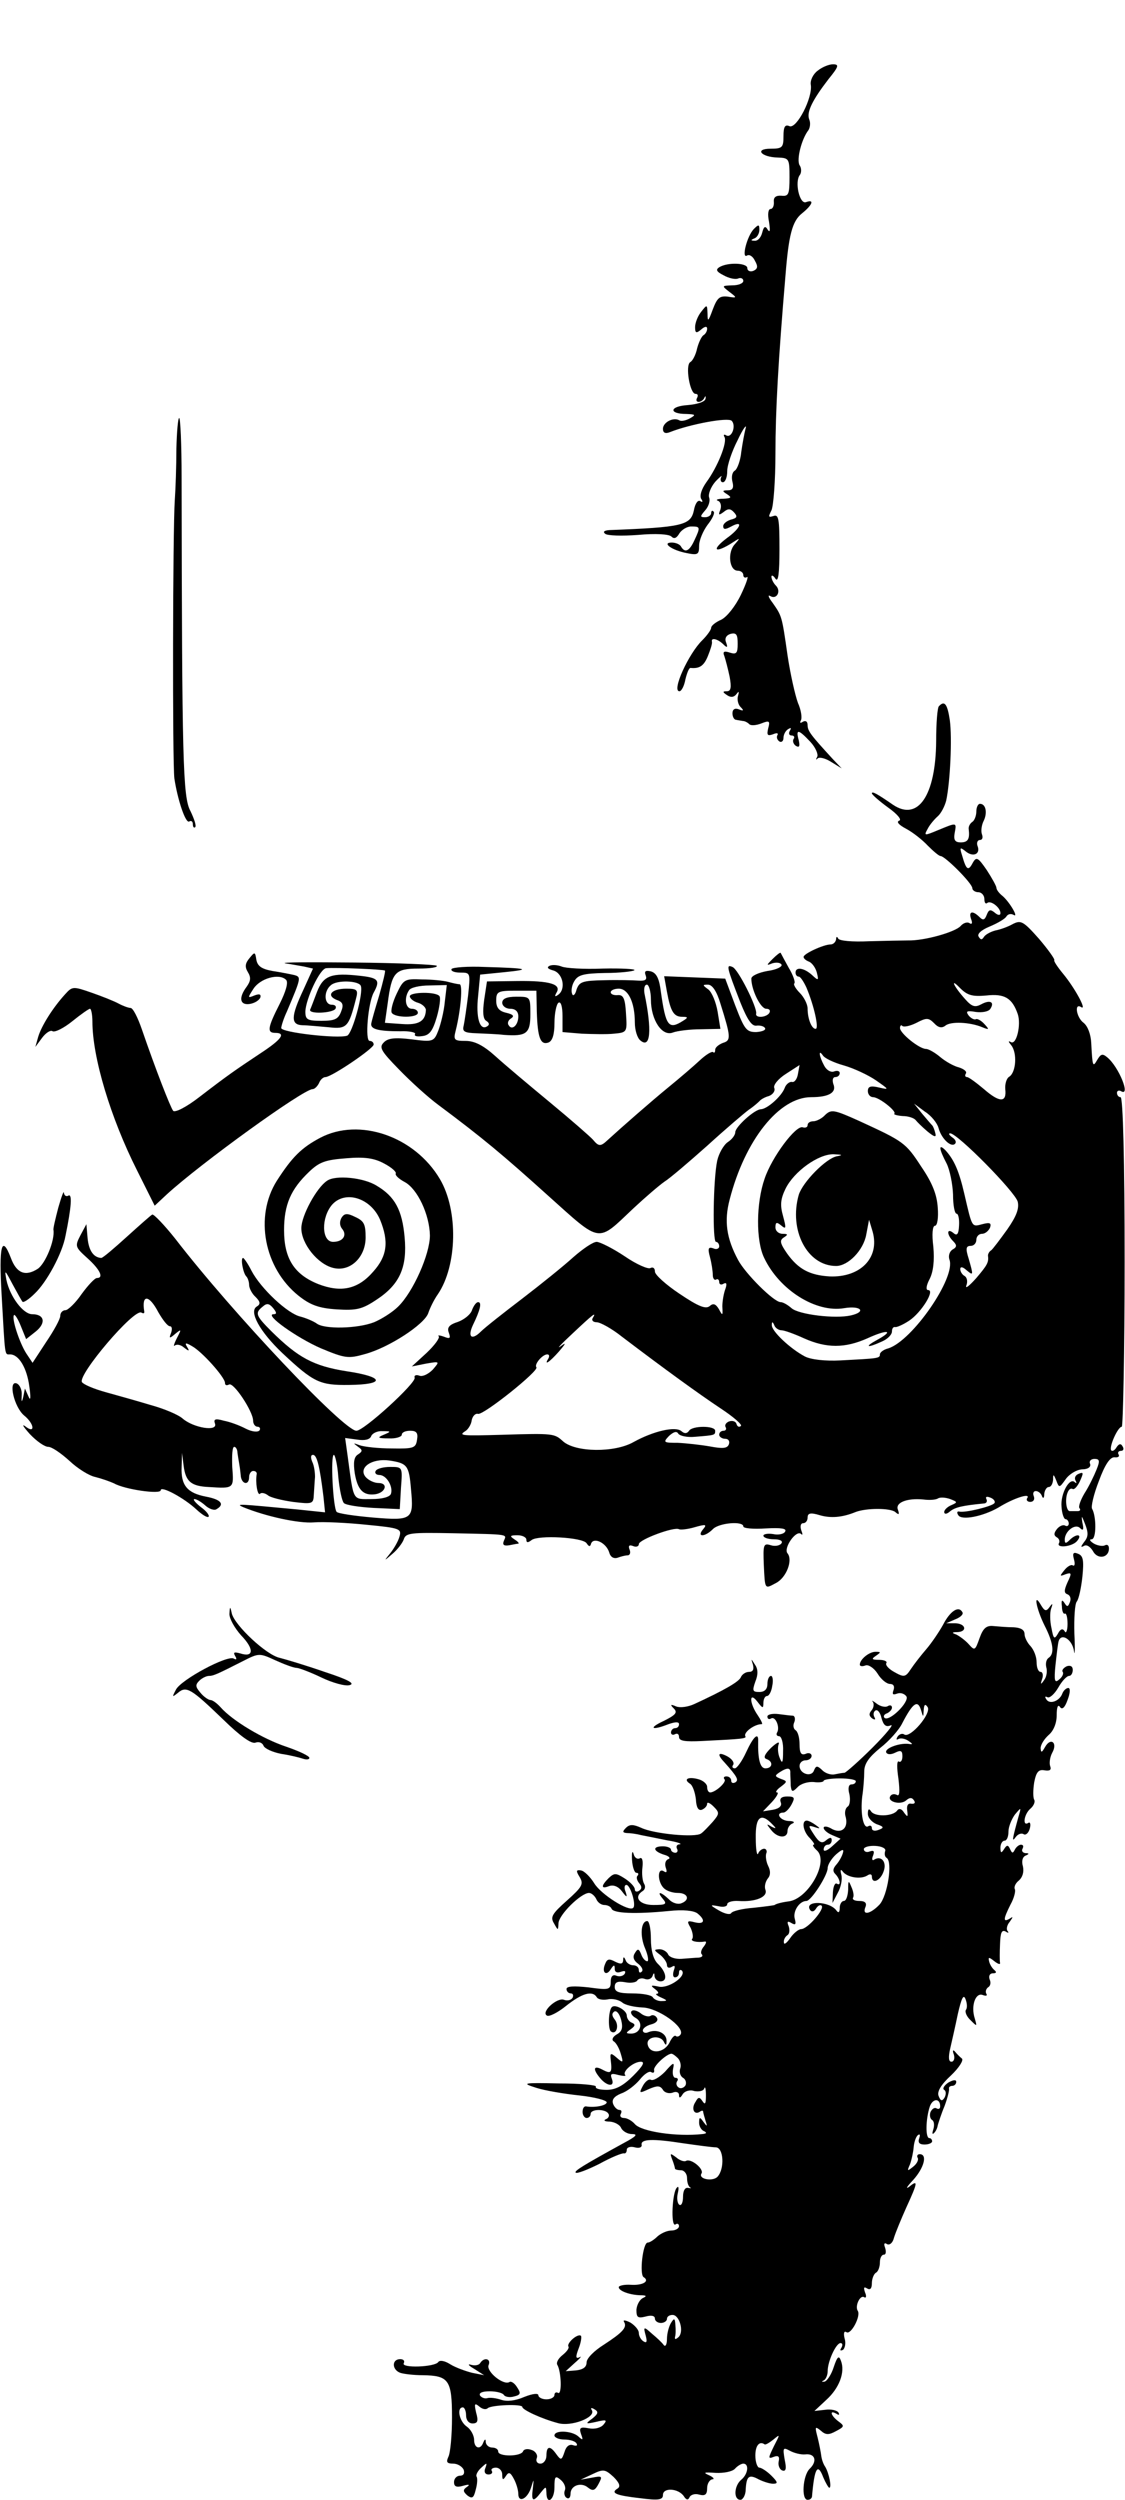 <?xml version="1.0" standalone="no"?>
<!DOCTYPE svg PUBLIC "-//W3C//DTD SVG 20010904//EN"
 "http://www.w3.org/TR/2001/REC-SVG-20010904/DTD/svg10.dtd">
<svg version="1.0" xmlns="http://www.w3.org/2000/svg"
 width="280pt" height="622pt" viewBox="0 0 280 622"
 preserveAspectRatio="xMidYMid meet">
<g transform="translate(0,622) scale(0.1,-0.1)"
fill="#000000" stroke="none">
<path d="M2035 6044 c-11 -8 -19 -24 -17 -35 5 -32 -35 -110 -53 -103 -11 5
-15 -1 -15 -25 0 -28 -3 -31 -32 -31 -41 0 -24 -21 18 -22 28 -1 29 -3 29 -49
0 -42 -2 -48 -20 -46 -14 1 -20 -4 -19 -15 1 -10 -3 -18 -8 -18 -6 0 -8 -13
-4 -32 3 -20 3 -28 -3 -20 -6 11 -10 9 -14 -7 -3 -12 -11 -21 -19 -20 -10 0
-10 2 0 6 6 2 12 12 12 21 0 14 -2 14 -14 2 -17 -18 -31 -74 -17 -66 6 4 15
-2 20 -13 8 -14 7 -20 -4 -25 -8 -3 -15 0 -15 7 0 13 -49 15 -70 2 -9 -6 -7
-11 11 -20 12 -7 29 -11 36 -8 7 3 13 0 13 -6 0 -6 -12 -11 -27 -11 -27 -1
-27 -1 -8 -16 20 -15 20 -16 -4 -12 -20 2 -26 -3 -37 -32 -11 -30 -13 -32 -13
-11 -1 24 -1 24 -16 5 -8 -10 -15 -27 -15 -38 0 -15 3 -16 15 -6 9 8 15 9 15
2 0 -6 -4 -13 -9 -16 -5 -3 -12 -18 -16 -33 -3 -15 -11 -31 -17 -34 -13 -8 -1
-79 13 -79 6 0 7 -4 4 -10 -3 -5 -2 -10 4 -10 5 0 12 5 14 10 3 6 4 5 3 -2 -1
-8 -21 -14 -45 -16 -45 -3 -47 -22 -3 -22 23 -1 25 -2 9 -11 -9 -5 -21 -8 -26
-5 -15 9 -41 -5 -41 -21 0 -10 6 -13 18 -8 51 20 144 37 153 28 12 -12 0 -45
-14 -36 -5 3 -7 1 -4 -4 8 -13 -17 -75 -45 -113 -12 -17 -17 -33 -13 -41 5 -7
4 -10 -2 -6 -6 4 -13 -6 -16 -23 -8 -37 -28 -42 -211 -49 -12 -1 -16 -4 -10
-9 5 -5 42 -6 82 -3 44 4 77 2 83 -4 7 -7 13 -4 20 8 6 9 19 17 29 17 23 0 24
-1 8 -35 -12 -26 -23 -32 -33 -15 -3 6 -14 10 -23 10 -26 0 0 -19 36 -26 29
-6 32 -4 32 18 0 14 10 37 21 52 12 15 19 30 15 33 -3 4 -6 2 -6 -4 0 -5 -7
-10 -15 -10 -13 0 -13 2 0 17 9 10 13 24 10 32 -3 8 4 26 15 39 12 13 19 18
15 12 -3 -7 -1 -13 4 -13 6 0 11 12 11 28 0 15 12 50 26 77 13 28 23 41 20 30
-3 -11 -8 -38 -11 -59 -2 -22 -10 -43 -16 -47 -7 -4 -9 -16 -6 -28 4 -15 0
-21 -11 -21 -15 0 -15 -2 -2 -10 12 -8 10 -10 -10 -11 -14 0 -20 -3 -13 -5 7
-3 9 -13 6 -22 -6 -14 -4 -15 8 -6 11 9 17 9 26 -1 9 -10 8 -14 -8 -18 -10 -3
-19 -10 -19 -16 0 -9 5 -9 20 -1 31 17 24 -4 -11 -29 -37 -28 -32 -39 8 -15
26 17 27 17 12 0 -19 -20 -14 -66 7 -66 8 0 14 -5 14 -11 0 -5 4 -8 9 -5 5 4
-2 -17 -15 -44 -14 -29 -35 -55 -49 -62 -14 -6 -25 -15 -25 -20 0 -5 -10 -19
-22 -31 -34 -33 -77 -127 -57 -127 5 0 12 13 15 30 4 16 9 29 13 28 22 -2 33
5 43 30 6 15 11 30 10 35 -3 11 13 8 27 -5 11 -11 13 -10 8 4 -4 10 1 18 12
21 14 3 17 -2 17 -25 0 -23 -3 -27 -19 -22 -15 5 -19 3 -14 -9 3 -9 9 -32 13
-51 5 -27 3 -36 -7 -36 -11 0 -11 -2 1 -10 9 -6 17 -5 23 3 6 8 7 7 4 -4 -3
-9 0 -22 6 -28 9 -9 8 -11 -4 -6 -10 4 -16 0 -16 -10 0 -8 4 -16 9 -16 4 -1
12 -2 17 -3 5 0 12 -4 16 -8 4 -4 17 -3 30 2 20 8 22 6 17 -12 -4 -17 -2 -20
12 -15 9 4 14 3 11 -2 -3 -5 -1 -12 5 -16 5 -3 10 1 10 9 0 8 5 18 12 22 7 4
8 3 4 -4 -4 -7 -2 -12 4 -12 6 0 9 -4 5 -9 -3 -5 0 -13 6 -17 9 -5 10 0 7 14
-8 29 -1 28 29 -4 13 -14 20 -31 17 -37 -4 -7 -3 -9 1 -4 5 4 20 0 34 -9 l26
-16 -22 23 c-55 60 -63 70 -63 85 0 9 -5 12 -12 8 -6 -4 -8 -3 -5 3 4 6 1 26
-7 44 -7 19 -19 72 -26 119 -14 98 -14 97 -37 130 -10 13 -13 21 -6 17 16 -10
28 12 14 26 -6 6 -11 16 -11 22 0 5 5 3 10 -5 7 -10 10 13 10 74 0 75 -2 87
-15 82 -13 -4 -13 -2 -5 14 5 10 10 74 10 142 0 106 7 231 25 443 8 101 17
135 41 154 26 21 32 36 10 28 -16 -6 -29 51 -15 68 4 6 4 17 -1 24 -8 14 5 65
22 87 4 6 6 18 2 27 -7 18 8 48 48 100 26 32 27 37 11 37 -10 0 -27 -7 -38
-16z"/>
<path d="M439 5103 c0 -43 -2 -100 -4 -128 -5 -73 -6 -654 -1 -692 8 -53 28
-113 37 -107 5 3 9 0 9 -7 0 -7 3 -10 6 -7 3 4 -3 21 -12 40 -19 34 -21 127
-22 831 0 81 -3 147 -6 147 -3 0 -6 -35 -7 -77z"/>
<path d="M2337 4463 c-4 -3 -7 -43 -7 -87 -1 -135 -45 -201 -108 -158 -39 27
-52 34 -52 28 0 -3 18 -19 40 -35 24 -17 35 -31 28 -33 -8 -3 0 -11 17 -20 17
-9 41 -28 54 -42 14 -14 28 -26 32 -26 11 0 79 -68 79 -80 0 -5 7 -10 15 -10
8 0 15 -8 15 -17 0 -9 3 -13 7 -10 8 8 33 -11 33 -25 0 -6 -6 -6 -14 1 -11 9
-15 8 -20 -5 -5 -13 -9 -15 -18 -6 -17 17 -28 15 -21 -5 4 -10 2 -14 -4 -10
-6 4 -16 0 -22 -7 -13 -15 -90 -37 -131 -36 -14 0 -58 -1 -97 -2 -42 -2 -75 1
-77 7 -3 6 -5 4 -5 -2 -1 -7 -7 -13 -14 -13 -17 0 -67 -23 -67 -31 0 -4 6 -9
14 -12 7 -3 16 -15 19 -27 5 -20 4 -21 -12 -6 -20 18 -41 21 -41 6 0 -5 3 -10
8 -10 4 0 12 -12 19 -27 19 -45 32 -103 23 -103 -10 0 -20 25 -20 51 0 10 -9
28 -19 38 -11 11 -17 22 -14 24 3 3 -3 21 -14 39 -10 18 -19 35 -20 37 -1 2
-10 -5 -20 -15 -16 -16 -16 -17 -1 -11 10 3 20 2 23 -3 3 -5 -12 -13 -35 -16
-22 -4 -40 -12 -40 -19 0 -28 23 -75 37 -75 8 0 11 -4 8 -10 -7 -12 -36 -14
-33 -2 3 15 -45 111 -59 116 -16 7 -15 1 20 -89 17 -42 28 -59 40 -57 8 1 18
-1 21 -6 3 -5 -7 -9 -22 -10 -24 0 -29 6 -52 66 l-25 67 -76 3 -76 3 7 -39 c9
-49 17 -62 38 -62 15 0 15 -2 2 -10 -36 -23 -43 -13 -55 71 -4 34 -11 48 -25
52 -13 3 -17 1 -13 -10 4 -11 -1 -14 -18 -13 -13 1 -52 2 -85 1 -55 -1 -62 -4
-69 -23 -3 -13 -9 -18 -11 -11 -3 7 -1 21 5 31 9 16 22 20 77 21 37 0 70 4 73
7 3 3 -32 5 -79 4 -47 -2 -93 1 -102 5 -10 4 -23 5 -30 2 -8 -4 -5 -8 10 -12
24 -8 31 -48 10 -61 -7 -5 -8 -3 -3 6 13 21 -16 30 -97 29 l-76 -1 -7 -46 c-4
-30 -3 -47 5 -52 8 -5 9 -10 2 -14 -18 -11 -28 22 -22 76 l5 53 60 6 c70 7 59
10 -48 13 -43 2 -80 -1 -83 -5 -3 -5 7 -9 21 -9 26 0 26 0 20 -57 -4 -32 -9
-66 -11 -75 -4 -15 2 -18 33 -19 21 -1 51 -2 67 -4 56 -4 66 3 66 51 0 44 0
44 -35 44 -24 0 -35 -5 -35 -15 0 -8 9 -15 20 -15 13 0 20 -7 20 -19 0 -22
-16 -36 -24 -22 -4 5 -1 13 6 17 9 6 5 10 -12 14 -18 4 -25 13 -25 30 0 23 4
25 50 25 l50 0 1 -52 c2 -65 9 -84 29 -77 10 4 15 20 15 49 0 24 5 47 10 50 6
4 10 -10 10 -33 l0 -40 48 -4 c26 -1 62 -2 80 0 33 3 33 4 30 50 -2 38 -7 47
-20 46 -10 -1 -18 2 -18 7 0 5 9 9 20 9 24 0 40 -35 40 -84 0 -19 6 -39 14
-45 25 -21 29 25 10 117 -2 12 0 22 6 22 5 0 10 -17 10 -37 0 -51 28 -93 55
-82 11 4 42 8 69 8 l49 1 -7 43 c-4 23 -14 48 -23 55 -15 11 -15 12 -1 12 11
0 22 -17 31 -47 26 -83 27 -92 6 -98 -10 -4 -19 -11 -19 -17 0 -6 -2 -9 -5 -6
-3 3 -18 -6 -34 -21 -15 -14 -50 -44 -77 -66 -44 -36 -117 -100 -152 -132 -17
-16 -22 -16 -36 1 -6 7 -54 49 -106 92 -52 43 -114 95 -137 116 -30 27 -52 38
-74 38 -28 0 -31 2 -25 25 13 52 18 115 10 116 -5 0 -18 3 -29 6 -11 3 -40 6
-65 6 -43 2 -46 0 -63 -36 -10 -21 -15 -42 -12 -47 8 -13 65 -13 65 0 0 6 -7
10 -15 10 -16 0 -20 27 -7 46 4 7 27 12 51 12 l43 1 -5 -42 c-2 -23 -10 -55
-16 -71 -11 -28 -13 -29 -67 -22 -41 5 -59 3 -69 -8 -12 -12 -7 -21 38 -67 29
-30 73 -70 99 -89 110 -82 160 -124 271 -224 135 -121 122 -119 213 -33 30 28
65 58 78 67 13 8 61 49 107 90 45 41 92 81 103 89 12 8 23 18 26 21 3 4 13 10
24 13 10 4 16 13 13 20 -3 7 10 23 29 35 l34 22 -4 -22 c-2 -13 -9 -22 -15
-20 -6 1 -15 -6 -18 -15 -8 -21 -43 -52 -59 -53 -16 0 -64 -44 -64 -57 0 -7
-8 -18 -19 -25 -10 -7 -22 -28 -26 -46 -10 -47 -12 -202 -3 -202 4 0 8 -5 8
-11 0 -6 -7 -9 -15 -5 -12 4 -14 0 -8 -22 4 -15 7 -35 7 -44 0 -9 4 -14 8 -12
4 3 8 0 8 -6 0 -6 5 -8 11 -4 8 4 9 -1 3 -17 -4 -13 -7 -33 -6 -44 1 -19 0
-19 -9 -2 -8 13 -14 15 -23 7 -10 -8 -29 0 -75 31 -33 22 -61 47 -61 55 0 9
-5 12 -11 9 -5 -4 -35 9 -64 29 -30 20 -62 36 -70 36 -9 0 -34 -17 -58 -38
-23 -21 -80 -67 -127 -103 -46 -35 -93 -72 -103 -82 -23 -23 -34 -14 -20 16
18 37 23 57 13 57 -5 0 -11 -9 -15 -19 -3 -11 -19 -24 -35 -30 -22 -7 -28 -14
-23 -27 5 -14 3 -16 -12 -10 -11 4 -17 4 -13 1 3 -4 -10 -22 -30 -41 l-37 -34
35 7 c35 6 35 6 17 -15 -11 -11 -25 -18 -33 -15 -8 3 -14 1 -12 -5 4 -13 -126
-132 -145 -132 -31 0 -306 290 -451 478 -27 34 -53 61 -57 60 -4 -2 -32 -27
-63 -55 -32 -29 -60 -53 -64 -53 -19 1 -31 18 -34 49 l-3 35 -15 -28 c-14 -27
-13 -29 18 -57 31 -28 41 -49 23 -49 -5 0 -22 -18 -38 -40 -15 -22 -34 -40
-40 -40 -7 0 -13 -6 -13 -14 0 -8 -16 -37 -35 -65 l-34 -52 -16 24 c-17 27
-37 88 -30 95 2 2 10 -10 17 -28 l13 -32 24 19 c26 21 22 43 -9 43 -22 0 -55
43 -64 85 -5 27 -4 26 15 -10 12 -22 23 -42 25 -44 2 -3 16 6 30 20 30 28 69
100 77 144 15 73 17 106 7 100 -5 -3 -10 0 -11 7 0 7 -6 -9 -14 -37 -7 -27
-13 -52 -12 -55 4 -26 -20 -84 -39 -97 -31 -20 -53 -11 -67 27 -23 60 -30 30
-23 -92 9 -157 7 -148 21 -148 22 0 42 -34 48 -80 4 -28 3 -37 -2 -25 l-9 20
-4 -20 c-4 -16 -5 -15 -4 4 1 13 -5 26 -13 29 -21 7 -6 -59 19 -80 26 -21 28
-47 3 -27 -10 7 -5 -1 11 -19 17 -18 37 -32 46 -32 9 0 32 -16 53 -35 20 -19
49 -37 64 -40 16 -4 36 -11 47 -16 26 -15 116 -28 116 -17 0 12 58 -19 89 -48
14 -13 27 -21 30 -18 3 3 -5 14 -19 24 -14 11 -21 20 -16 20 5 0 17 -7 27 -16
10 -9 23 -13 28 -9 21 12 11 24 -26 31 -47 9 -63 28 -61 74 l1 35 4 -32 c5
-39 18 -51 63 -53 63 -4 62 -4 58 50 -1 28 0 50 5 50 4 0 8 -7 8 -15 1 -8 3
-19 4 -25 1 -5 3 -19 4 -30 1 -23 21 -28 21 -5 0 8 5 15 10 15 6 0 9 -3 9 -7
-4 -22 2 -55 8 -50 3 4 12 2 19 -3 6 -6 35 -13 63 -17 49 -6 51 -5 52 18 1 13
2 33 3 44 0 11 -2 28 -7 38 -4 10 -4 17 2 17 10 0 17 -30 26 -104 l4 -39 -67
7 c-149 14 -157 15 -137 6 56 -23 138 -41 176 -38 24 2 84 -1 132 -6 83 -8 87
-10 81 -30 -3 -11 -14 -30 -23 -41 -16 -20 -16 -20 6 -1 12 10 25 27 28 36 5
16 18 17 123 15 142 -3 133 -2 126 -19 -4 -10 0 -13 13 -11 10 2 20 4 23 4 3
1 -2 6 -10 11 -12 8 -11 10 8 10 12 0 22 -5 22 -11 0 -8 4 -8 13 -1 16 13 128
7 137 -8 6 -9 9 -9 11 -1 6 17 37 3 45 -21 3 -12 11 -17 21 -14 8 3 19 6 25 6
6 0 8 7 5 14 -4 10 -1 13 9 9 7 -3 14 -1 14 5 0 11 88 44 100 37 4 -2 22 0 39
5 28 8 31 7 21 -5 -17 -20 4 -20 24 0 15 16 76 21 76 7 0 -5 25 -7 56 -5 38 2
53 0 48 -8 -3 -6 -17 -9 -30 -6 -13 2 -24 0 -24 -4 0 -5 12 -9 26 -9 15 0 23
-4 19 -10 -4 -6 -16 -8 -26 -5 -19 6 -20 2 -18 -49 3 -62 2 -60 30 -45 26 13
43 57 29 74 -11 13 22 60 34 48 4 -4 4 0 0 10 -3 10 -1 17 5 17 6 0 11 6 11
14 0 11 7 13 30 6 27 -8 56 -6 90 8 27 10 85 10 98 0 9 -8 11 -7 7 5 -8 18 22
30 63 26 15 -2 32 -1 37 3 6 3 19 2 30 -2 18 -7 19 -8 3 -15 -10 -4 -18 -12
-18 -17 0 -6 6 -6 14 1 13 11 33 15 84 20 7 0 10 5 7 11 -3 6 1 7 9 4 9 -3 14
-10 11 -14 -5 -8 -74 -25 -88 -21 -5 1 -6 -3 -2 -9 8 -14 62 -3 100 19 37 23
80 37 72 24 -4 -5 0 -10 7 -10 8 0 12 6 9 14 -3 7 -1 13 5 13 6 0 13 -6 15
-12 3 -8 6 -6 6 5 1 9 6 17 11 17 6 0 10 8 11 18 0 15 1 15 8 -2 7 -19 8 -18
23 3 9 13 27 24 41 25 15 0 23 6 20 14 -3 6 2 12 11 12 13 0 14 -5 5 -27 -6
-15 -19 -42 -30 -59 -10 -17 -16 -34 -12 -37 3 -4 1 -7 -5 -7 -7 0 -15 0 -19
0 -9 -1 -13 29 -6 46 3 8 8 12 13 9 4 -2 12 7 18 20 9 20 9 23 -3 18 -8 -3
-12 -10 -8 -17 3 -6 3 -8 -2 -4 -13 13 -36 -29 -33 -61 1 -17 6 -31 10 -31 4
0 8 -5 8 -11 0 -5 -4 -8 -9 -5 -5 3 -14 -1 -20 -8 -8 -10 -9 -16 -1 -21 6 -3
8 -10 6 -14 -9 -14 33 -10 45 5 14 17 -2 19 -19 2 -9 -9 -12 -9 -12 1 0 21 26
41 38 29 8 -8 10 -4 6 13 -3 20 -2 19 7 -4 8 -21 8 -31 -3 -44 -8 -11 -9 -14
-1 -10 7 5 16 -1 23 -12 11 -22 40 -18 40 6 0 8 -4 11 -10 8 -5 -3 -18 -1 -27
4 -10 6 -13 11 -6 11 12 0 12 57 1 76 -3 5 4 36 17 69 15 41 28 60 39 59 9 -1
13 2 10 7 -3 5 0 9 6 9 6 0 8 5 4 11 -4 8 -9 7 -15 -2 -4 -7 -10 -11 -13 -8
-7 7 16 59 26 59 3 0 7 185 7 410 0 252 -4 410 -10 410 -5 0 -9 5 -9 11 0 5 5
7 10 4 25 -15 -5 60 -34 84 -12 10 -16 9 -25 -6 -11 -19 -12 -18 -15 41 -1 23
-9 43 -19 51 -18 13 -24 51 -6 39 15 -9 -16 48 -45 83 -14 17 -24 32 -22 34 2
2 -15 26 -38 53 -39 44 -45 47 -65 37 -12 -7 -32 -14 -43 -16 -12 -3 -25 -10
-29 -16 -5 -8 -8 -8 -13 0 -5 7 6 17 28 26 19 8 38 19 41 25 4 6 11 7 17 4 15
-10 -8 30 -26 46 -9 7 -16 16 -16 21 0 4 -11 24 -24 44 -22 32 -26 34 -35 18
-11 -21 -16 -18 -26 17 -7 22 -6 23 8 12 19 -16 38 -7 30 13 -3 8 0 15 6 15 6
0 8 6 5 14 -3 8 -1 23 4 33 10 20 6 43 -9 43 -5 0 -9 -9 -9 -19 0 -11 -5 -23
-10 -26 -6 -4 -10 -12 -9 -18 3 -25 -2 -33 -20 -33 -14 0 -18 6 -15 23 5 27 6
27 -40 8 -36 -15 -37 -15 -27 3 5 10 17 24 25 31 8 7 17 24 21 39 10 47 15
155 9 200 -6 40 -13 50 -27 35z m118 -720 c45 5 64 -6 78 -46 9 -26 -3 -78
-17 -70 -7 4 -7 2 1 -8 15 -19 12 -67 -5 -78 -7 -4 -11 -18 -10 -31 4 -34 -14
-34 -53 0 -19 16 -38 30 -42 30 -5 0 -6 4 -3 9 3 5 -5 11 -17 15 -13 3 -34 15
-47 26 -13 11 -29 20 -35 20 -17 0 -65 39 -65 52 0 6 3 9 6 5 4 -3 19 0 35 8
25 13 30 13 44 -1 10 -11 19 -13 28 -6 13 11 61 9 92 -4 17 -7 18 -6 5 8 -8 9
-18 14 -21 12 -4 -2 -12 2 -18 9 -8 11 -5 13 18 9 16 -2 32 1 36 8 11 17 -1
23 -23 11 -15 -8 -23 -6 -39 12 -29 32 -40 56 -14 29 19 -19 31 -22 66 -19z
m-355 -174 c25 -7 61 -24 80 -37 33 -23 34 -24 8 -18 -21 5 -28 3 -28 -9 0 -8
6 -15 13 -15 15 0 59 -35 53 -41 -3 -2 7 -5 21 -6 14 0 28 -5 32 -10 3 -4 16
-17 29 -28 17 -14 23 -16 20 -5 -2 8 -5 17 -8 20 -3 3 -14 16 -25 29 l-20 25
27 -20 c16 -10 31 -29 34 -41 7 -26 31 -49 41 -39 4 4 1 11 -7 16 -8 6 -10 10
-5 10 18 0 161 -145 168 -170 4 -17 -3 -36 -26 -69 -18 -25 -36 -49 -40 -52
-5 -3 -8 -9 -8 -13 2 -17 -1 -23 -29 -56 -17 -19 -28 -28 -25 -19 4 10 2 20
-4 24 -6 3 -11 11 -11 17 0 7 6 6 15 -2 18 -15 18 -14 6 28 -8 25 -7 32 5 32
8 0 14 7 14 15 0 8 6 15 14 15 8 0 16 7 20 15 4 12 0 14 -19 9 -27 -7 -25 -10
-45 76 -13 56 -25 84 -47 108 -18 18 -16 3 3 -33 8 -16 15 -51 16 -77 0 -27 4
-48 9 -48 4 0 7 -13 6 -29 -1 -22 -5 -27 -14 -19 -17 14 -17 -4 -1 -20 10 -10
10 -15 -1 -21 -8 -5 -11 -16 -8 -25 17 -44 -92 -202 -152 -221 -12 -3 -21 -10
-21 -15 0 -10 -4 -10 -98 -15 -38 -2 -74 2 -89 10 -36 19 -83 63 -82 78 0 9 2
9 6 0 2 -7 11 -13 18 -13 7 0 32 -9 56 -20 56 -25 102 -25 158 0 50 23 68 20
24 -4 -33 -18 -25 -21 12 -4 14 6 25 17 25 25 0 7 3 12 8 11 4 -1 20 6 35 16
30 20 65 76 47 76 -6 0 -5 11 4 28 9 18 12 45 9 80 -4 31 -2 52 4 52 6 0 9 20
7 45 -2 32 -13 61 -41 102 -39 60 -44 63 -155 114 -62 28 -69 29 -84 15 -8 -9
-22 -16 -30 -16 -8 0 -14 -4 -14 -10 0 -5 -6 -7 -12 -5 -17 6 -77 -74 -95
-128 -21 -60 -22 -154 -1 -197 38 -80 129 -137 199 -125 42 7 56 -9 17 -18
-39 -9 -130 2 -148 18 -9 8 -21 15 -27 15 -17 0 -88 71 -106 105 -29 54 -35
97 -21 150 38 148 123 255 203 255 45 0 64 12 55 33 -3 10 -1 17 5 17 6 0 11
4 11 10 0 5 -6 7 -14 4 -8 -3 -19 3 -25 15 -12 22 -15 42 -3 25 4 -7 27 -18
52 -25z m-17 -226 c-27 -5 -85 -64 -95 -96 -25 -88 21 -177 93 -177 30 0 68
39 75 78 l7 37 9 -30 c18 -65 -31 -114 -107 -111 -50 3 -78 18 -106 57 -18 26
-19 33 -8 40 11 7 10 9 -3 9 -10 0 -18 7 -18 16 0 13 3 14 14 5 13 -11 13 -7
5 23 -8 28 -6 43 6 68 21 43 82 87 120 86 22 -1 24 -2 8 -5z m-1689 -388 c11
-19 23 -35 29 -35 5 0 6 -7 3 -16 -6 -15 -4 -15 10 -3 16 13 16 12 4 -11 -7
-14 -9 -22 -5 -18 5 4 15 2 23 -5 13 -10 14 -9 8 1 -7 11 -4 12 11 3 25 -13
83 -78 83 -92 0 -6 4 -7 10 -4 11 7 60 -67 60 -90 0 -8 5 -15 11 -15 5 0 8 -4
5 -9 -4 -5 -18 -4 -34 4 -15 8 -39 17 -55 20 -21 6 -26 4 -22 -7 8 -21 -53
-11 -80 12 -11 10 -47 25 -80 34 -33 10 -83 24 -112 32 -29 8 -55 19 -59 25
-11 18 130 184 148 173 5 -3 8 -2 7 3 -7 43 12 42 35 -2z m1081 -15 c-3 -5 1
-10 10 -10 9 0 38 -16 63 -36 108 -82 191 -142 245 -178 32 -21 55 -41 51 -44
-4 -4 -9 -2 -11 5 -2 7 -11 9 -19 6 -7 -3 -11 -9 -8 -14 3 -5 0 -9 -5 -9 -6 0
-11 -4 -11 -10 0 -5 7 -10 15 -10 8 0 12 -6 9 -14 -4 -10 -15 -11 -47 -5 -23
4 -59 8 -80 9 -36 0 -37 1 -22 17 11 10 19 13 23 6 4 -6 23 -10 42 -8 50 4 50
4 50 15 0 13 -57 13 -65 0 -5 -7 -11 -8 -19 -1 -15 13 -70 0 -119 -27 -47 -27
-145 -26 -176 2 -21 19 -23 20 -151 16 -103 -3 -109 -2 -92 9 7 4 15 17 16 27
2 10 9 18 16 16 14 -3 153 108 145 116 -6 7 15 32 27 32 5 0 6 -4 3 -10 -12
-19 2 -10 26 17 18 21 19 24 4 13 -11 -8 2 6 30 32 51 48 61 56 50 38z m-520
-290 c-17 -7 -15 -9 13 -9 17 -1 32 4 32 9 0 6 9 10 21 10 15 0 20 -5 17 -22
-3 -21 -8 -23 -63 -22 -33 0 -69 4 -80 8 -16 6 -17 6 -5 -3 13 -9 13 -12 1
-20 -10 -6 -12 -20 -8 -47 7 -41 21 -56 51 -52 26 4 33 28 8 28 -11 0 -25 7
-32 15 -19 23 15 47 59 41 45 -7 49 -12 54 -72 7 -75 3 -78 -94 -70 -46 4 -87
10 -91 14 -9 9 -16 142 -7 142 3 0 9 -25 11 -55 3 -31 9 -60 14 -65 5 -5 38
-10 74 -12 l65 -3 3 53 c4 52 4 52 -27 52 -16 0 -33 -4 -36 -10 -3 -5 1 -10 9
-10 18 0 35 -29 29 -47 -3 -8 -22 -13 -48 -13 -49 0 -44 -8 -60 109 l-6 43 30
-4 c19 -3 32 0 35 9 3 7 16 13 28 12 22 0 22 -1 3 -9z"/>
<path d="M621 3836 c-11 -13 -12 -22 -4 -35 8 -13 7 -22 -3 -36 -21 -28 -17
-47 8 -43 12 2 23 9 26 16 2 8 -2 10 -15 5 -17 -7 -17 -6 -2 17 17 26 64 39
81 22 6 -6 0 -28 -16 -60 -30 -59 -32 -72 -11 -72 28 0 15 -17 -37 -51 -63
-42 -78 -52 -151 -108 -32 -25 -61 -40 -66 -35 -7 9 -44 104 -78 203 -10 29
-22 53 -28 53 -5 0 -19 5 -30 11 -11 6 -41 18 -67 27 -46 16 -48 16 -66 -4
-31 -34 -59 -79 -67 -106 l-7 -25 17 23 c9 12 21 20 26 16 6 -3 28 8 49 25 21
17 41 31 44 31 3 0 6 -15 6 -32 0 -89 45 -239 111 -370 l44 -88 30 28 c84 77
340 262 363 262 5 0 12 7 16 15 3 8 10 15 16 15 15 0 120 71 120 81 0 5 -4 9
-10 9 -12 0 -4 94 10 120 17 31 12 37 -34 42 -71 8 -91 1 -107 -40 -8 -21 -15
-40 -17 -44 -5 -12 56 -9 63 2 3 6 -1 10 -9 10 -20 0 -21 34 -2 49 15 13 69
11 74 -2 7 -17 -21 -119 -34 -124 -23 -8 -164 8 -164 19 0 5 6 24 14 41 36 85
36 86 18 91 -9 2 -34 7 -54 10 -27 5 -37 12 -40 28 -3 20 -4 20 -17 4z"/>
<path d="M710 3823 c14 -2 35 -6 47 -8 l22 -5 -24 -53 c-31 -66 -32 -87 -2
-88 12 0 41 -3 65 -5 45 -5 50 0 68 71 6 22 3 25 -24 25 -37 0 -51 -17 -24
-28 15 -5 18 -12 11 -29 -7 -19 -16 -23 -49 -23 -35 0 -40 3 -40 23 1 31 36
107 52 108 23 2 143 -3 146 -6 2 -1 -5 -29 -14 -61 -10 -33 -19 -64 -20 -71
-2 -14 18 -19 73 -19 22 1 39 -3 36 -7 -3 -5 5 -7 18 -5 18 2 26 13 36 47 7
24 10 48 7 52 -7 12 -74 11 -74 0 0 -5 9 -13 20 -16 11 -3 20 -12 20 -18 -1
-28 -18 -38 -59 -35 l-43 3 7 49 c10 77 18 86 77 86 28 0 48 3 45 7 -4 3 -96
7 -204 8 -109 1 -187 1 -173 -2z"/>
<path d="M797 3389 c-47 -25 -70 -48 -108 -107 -56 -89 -32 -217 54 -286 29
-23 50 -31 95 -34 49 -3 63 0 99 24 58 38 77 81 70 156 -6 67 -24 101 -70 128
-32 20 -102 27 -123 12 -26 -17 -64 -87 -64 -118 0 -39 41 -90 80 -99 42 -10
80 27 80 76 0 33 -4 41 -26 51 -20 10 -27 9 -34 -2 -5 -9 -5 -19 1 -27 14 -16
3 -33 -22 -33 -29 0 -30 61 -2 93 33 36 96 16 119 -38 22 -54 18 -90 -17 -129
-38 -44 -80 -53 -137 -31 -60 24 -85 64 -85 134 0 64 17 102 62 145 26 25 41
30 93 34 46 4 70 0 94 -13 19 -10 31 -21 29 -25 -2 -4 7 -13 22 -21 32 -17 62
-81 63 -133 0 -47 -42 -141 -79 -177 -14 -14 -41 -31 -60 -39 -41 -16 -124
-18 -143 -3 -7 5 -25 13 -40 17 -32 7 -99 70 -122 114 -9 18 -19 32 -21 32 -7
0 0 -38 8 -46 4 -4 7 -14 7 -21 0 -8 7 -22 16 -30 12 -12 13 -18 3 -24 -20
-12 7 -62 64 -116 78 -73 93 -80 166 -79 91 1 88 20 -6 34 -83 13 -121 34
-187 99 -40 40 -42 46 -22 62 10 9 16 8 26 -4 9 -11 9 -15 1 -15 -25 0 58 -59
118 -85 60 -25 68 -26 110 -14 59 16 148 74 157 102 4 12 14 33 24 47 48 71
51 208 5 286 -63 107 -201 154 -298 103z"/>
<path d="M2673 2340 c3 -11 2 -18 -3 -15 -4 3 -14 -3 -21 -12 -12 -15 -12 -16
3 -10 15 5 16 3 5 -20 -9 -20 -9 -27 0 -30 7 -3 9 -11 6 -19 -5 -13 -7 -13
-14 -2 -6 9 -8 6 -6 -9 0 -12 4 -20 7 -18 4 2 7 -9 7 -26 0 -16 -4 -25 -7 -18
-5 8 -11 6 -17 -6 -9 -15 -11 -13 -16 14 -4 17 -4 39 -1 48 5 14 4 15 -4 4 -8
-11 -12 -10 -21 5 -20 35 -12 -9 9 -51 22 -43 25 -70 10 -80 -6 -4 -8 -14 -6
-23 3 -10 1 -24 -5 -32 -9 -13 -10 -12 -5 3 3 9 1 17 -4 17 -6 0 -10 11 -10
24 0 14 -7 31 -15 40 -8 8 -15 22 -15 30 0 11 -10 16 -27 17 -16 0 -38 2 -50
3 -18 2 -26 -5 -35 -30 -11 -31 -12 -32 -27 -15 -9 10 -23 20 -31 24 -12 4
-11 6 3 6 25 1 21 21 -5 22 l-23 0 23 10 c13 5 21 13 17 18 -9 16 -30 3 -48
-32 -10 -18 -29 -46 -42 -61 -13 -15 -30 -37 -38 -49 -13 -20 -17 -21 -40 -8
-15 8 -24 18 -21 23 3 4 -5 8 -18 8 -18 0 -20 2 -8 10 13 9 13 10 -1 10 -16 0
-39 -19 -39 -32 0 -4 6 -5 14 -2 7 3 21 -6 30 -20 9 -15 23 -26 31 -26 9 0 12
-6 9 -15 -4 -11 -2 -13 9 -9 8 3 18 0 23 -7 8 -14 -44 -65 -55 -53 -3 4 0 9 7
11 6 3 12 9 12 14 0 6 -5 7 -10 4 -6 -4 -19 -1 -28 6 -9 7 -14 9 -10 5 4 -5 3
-15 -3 -22 -7 -8 -6 -14 2 -20 7 -4 9 -3 5 4 -3 6 -2 13 3 16 5 3 12 -5 15
-19 5 -18 11 -23 23 -18 9 4 -11 -21 -45 -55 -34 -34 -66 -62 -70 -63 -4 0
-15 -2 -25 -4 -9 -2 -24 3 -31 11 -12 11 -15 11 -20 -1 -6 -18 -36 -9 -36 11
0 8 7 14 15 14 8 0 15 5 15 11 0 6 -7 9 -15 5 -11 -4 -15 2 -15 24 0 16 -4 31
-10 35 -5 3 -7 12 -3 20 3 8 1 15 -3 16 -5 0 -21 2 -36 4 -16 2 -28 -1 -28 -6
0 -6 4 -8 9 -5 11 7 23 -22 15 -35 -3 -5 0 -9 5 -9 6 0 11 -17 10 -37 0 -29
-2 -33 -8 -18 -5 11 -6 27 -3 35 3 8 -5 4 -19 -9 -16 -16 -20 -25 -11 -28 17
-6 15 -23 -3 -23 -13 0 -19 22 -18 68 1 23 -12 11 -30 -28 -10 -22 -23 -40
-28 -40 -6 0 -8 4 -4 9 3 6 -4 15 -15 21 -23 12 -26 5 -7 -15 33 -37 36 -44
27 -50 -6 -3 -10 -1 -10 4 0 6 -5 11 -12 11 -6 0 -8 -3 -5 -7 7 -6 -21 -32
-35 -33 -5 0 -8 6 -8 14 0 7 -10 16 -22 19 -25 7 -38 0 -21 -11 7 -4 13 -22
15 -39 1 -20 6 -29 15 -26 7 3 13 9 13 15 0 5 7 2 16 -7 15 -15 15 -18 -2 -38
-11 -12 -23 -25 -29 -29 -14 -11 -118 -1 -149 14 -20 9 -29 9 -38 0 -9 -9 -9
-12 2 -13 8 0 24 -2 35 -5 11 -2 40 -8 65 -13 25 -4 39 -9 32 -10 -7 0 -10 -5
-7 -11 3 -5 1 -10 -4 -10 -6 0 -11 4 -11 8 0 4 -9 8 -20 8 -27 0 -25 -12 3
-21 12 -3 17 -9 10 -11 -7 -3 -9 -12 -6 -21 4 -11 2 -14 -5 -9 -16 10 -16 -26
0 -42 7 -7 22 -12 35 -12 26 0 31 -18 8 -26 -8 -3 -22 1 -30 10 -21 20 -32 21
-15 1 11 -13 7 -15 -24 -15 -35 0 -50 20 -26 35 6 4 7 12 3 18 -4 7 -6 25 -4
41 2 17 -1 26 -7 22 -6 -3 -13 2 -15 11 -3 10 -5 3 -4 -14 1 -18 6 -33 11 -33
5 0 6 -3 3 -7 -4 -3 -2 -12 4 -19 7 -8 7 -14 -1 -19 -5 -3 -10 -2 -10 4 0 6
-11 18 -25 27 -22 14 -26 14 -40 1 -20 -20 -19 -28 1 -20 11 4 23 -1 32 -13
12 -16 14 -16 9 -1 -4 9 -3 17 2 17 10 0 25 -50 17 -57 -10 -11 -80 33 -97 61
-10 16 -25 31 -33 32 -12 2 -13 -1 -3 -17 10 -17 6 -24 -32 -58 -37 -33 -42
-41 -32 -57 10 -18 10 -18 11 0 0 21 56 76 76 76 6 0 14 -7 18 -15 3 -8 12
-15 20 -15 8 0 16 -4 18 -9 4 -12 60 -14 142 -6 37 4 63 1 72 -6 21 -17 17
-28 -7 -22 -19 5 -20 3 -10 -14 5 -11 7 -23 4 -27 -6 -6 13 -10 31 -7 5 1 4
-4 -2 -12 -7 -8 -9 -17 -5 -20 3 -4 0 -7 -8 -8 -8 0 -27 -2 -43 -3 -15 -1 -30
4 -33 11 -3 7 -13 13 -22 13 -14 -1 -14 -2 2 -14 9 -7 17 -19 17 -25 0 -7 5
-9 12 -5 8 5 9 2 5 -9 -3 -10 -2 -17 3 -17 6 0 10 5 10 12 0 6 3 8 7 5 13 -14
-34 -46 -58 -40 -19 4 -21 3 -9 -6 8 -6 11 -11 5 -12 -5 0 -1 -4 10 -9 16 -7
17 -9 3 -9 -9 -1 -20 4 -23 9 -3 6 -26 10 -51 10 -34 0 -44 4 -44 16 0 12 7
15 25 12 14 -3 28 -1 31 4 3 5 12 7 19 4 8 -3 16 0 19 7 3 9 5 9 5 0 1 -7 7
-13 15 -13 18 0 15 23 -7 44 -11 11 -17 33 -17 62 0 24 -4 44 -9 44 -16 0 -19
-37 -5 -69 7 -17 9 -31 5 -31 -5 0 -12 8 -15 17 -6 15 -9 15 -16 3 -6 -9 -3
-18 8 -26 9 -7 14 -16 9 -20 -4 -4 -7 -2 -7 4 0 7 -6 12 -14 12 -8 0 -17 6
-19 13 -4 9 -6 9 -6 -1 -1 -9 -6 -10 -20 -3 -15 8 -20 7 -25 -6 -9 -21 3 -31
14 -13 8 12 10 12 10 1 0 -8 6 -11 16 -7 9 3 12 2 9 -5 -4 -6 -13 -8 -21 -5
-9 4 -14 -2 -14 -15 0 -20 -4 -21 -55 -14 -37 4 -55 3 -55 -4 0 -6 5 -11 11
-11 5 0 7 -5 4 -11 -4 -6 -13 -8 -21 -5 -17 7 -58 -30 -43 -39 5 -4 27 7 48
24 39 31 65 39 76 22 3 -6 15 -8 27 -6 12 3 28 -1 36 -7 7 -7 30 -12 51 -13
39 -1 106 -49 95 -67 -3 -5 -9 -7 -12 -4 -3 3 -10 -4 -16 -17 -14 -26 -49 -29
-54 -4 -4 20 33 25 41 5 4 -8 6 -7 6 3 1 19 -22 31 -44 23 -8 -4 -15 -2 -15 4
0 5 9 12 21 15 12 3 18 10 14 16 -3 6 -11 9 -16 5 -5 -3 -17 0 -25 7 -8 6 -18
9 -22 5 -4 -4 1 -12 10 -17 20 -11 13 -39 -11 -39 -14 0 -14 2 -1 11 11 8 12
12 3 16 -7 2 -13 11 -13 18 0 13 -29 29 -37 21 -9 -8 -10 -57 -2 -61 13 -9 21
15 9 30 -7 9 -8 15 -1 20 6 3 13 -6 17 -21 5 -20 2 -29 -11 -36 -10 -6 -13
-13 -8 -17 6 -3 14 -17 18 -31 7 -23 6 -24 -10 -10 -15 13 -17 12 -15 -5 4
-33 1 -36 -20 -25 -22 12 -26 3 -7 -20 17 -21 38 -24 30 -3 -5 13 -2 15 16 10
13 -3 20 -3 17 0 -8 8 20 33 39 33 11 0 5 -11 -19 -35 -25 -25 -44 -35 -66
-35 -17 0 -29 3 -27 8 3 4 -39 8 -92 8 -90 2 -94 1 -56 -11 22 -7 70 -15 108
-19 37 -4 67 -12 67 -17 0 -8 -30 -14 -52 -10 -5 0 -8 -6 -8 -14 0 -8 5 -15
10 -15 6 0 10 5 10 10 0 13 37 13 44 1 4 -5 0 -12 -6 -14 -7 -3 -3 -6 10 -6
12 -1 25 -8 28 -16 4 -8 16 -15 27 -15 16 0 10 -6 -20 -22 -100 -55 -125 -70
-120 -74 3 -3 29 7 59 22 29 16 56 27 61 26 4 -1 7 3 7 9 0 6 9 9 20 6 11 -3
18 0 17 6 -3 15 27 16 104 4 35 -5 72 -10 81 -10 19 -1 22 -53 4 -73 -12 -13
-49 -6 -40 8 7 11 -27 39 -39 31 -4 -2 -15 1 -24 9 -15 11 -16 11 -10 -5 4
-10 7 -21 7 -23 0 -2 7 -4 15 -4 8 0 15 -9 15 -19 0 -11 3 -21 8 -24 4 -2 1
-2 -5 -1 -8 2 -13 -7 -13 -22 0 -14 -4 -23 -9 -20 -5 3 -7 16 -4 29 3 12 2 19
-2 14 -12 -10 -16 -99 -4 -92 5 4 9 1 9 -4 0 -6 -9 -11 -19 -11 -11 0 -26 -7
-35 -15 -8 -8 -19 -15 -24 -15 -12 0 -21 -80 -10 -86 16 -10 -2 -21 -32 -19
-16 1 -30 -2 -30 -6 0 -9 26 -19 53 -20 16 0 18 -2 7 -7 -8 -4 -15 -17 -16
-29 0 -19 3 -22 23 -17 14 4 23 2 23 -5 0 -6 7 -11 15 -11 8 0 15 5 15 10 0 6
6 10 14 10 17 0 29 -41 15 -55 -7 -6 -10 -7 -9 0 2 6 2 19 1 30 -1 17 -3 18
-11 5 -5 -8 -10 -26 -10 -40 0 -14 -4 -20 -8 -15 -4 6 -17 18 -29 28 -21 19
-22 18 -16 -4 4 -15 3 -20 -5 -15 -7 4 -12 14 -12 21 0 8 -10 19 -21 26 -12 6
-19 7 -16 2 9 -14 -4 -27 -50 -57 -24 -15 -43 -34 -43 -44 0 -12 -9 -18 -26
-20 l-26 -2 23 21 c13 11 18 18 12 14 -10 -5 -11 0 -3 21 6 15 8 29 6 32 -8 7
-37 -19 -31 -27 2 -4 -5 -13 -15 -21 -10 -8 -16 -18 -13 -24 10 -16 12 -76 2
-70 -5 3 -9 0 -9 -5 0 -6 -9 -11 -20 -11 -11 0 -20 5 -20 10 0 6 -15 4 -35 -4
-23 -10 -44 -12 -58 -7 -12 4 -27 6 -34 4 -6 -2 -14 1 -18 6 -4 7 5 11 24 11
16 0 32 -4 35 -9 3 -5 15 -7 25 -4 17 4 18 8 8 23 -6 10 -15 16 -19 13 -15 -9
-58 26 -52 42 7 16 -11 21 -21 5 -3 -5 -13 -7 -23 -4 -9 3 -6 -2 8 -10 l25
-16 -30 6 c-16 4 -41 13 -54 21 -14 9 -26 11 -30 6 -8 -13 -94 -16 -86 -3 3 6
-1 10 -9 10 -21 0 -21 -26 0 -34 9 -3 34 -6 57 -6 64 -1 72 -12 72 -105 0 -44
-4 -88 -9 -98 -6 -13 -4 -17 12 -17 11 0 22 -7 26 -15 3 -9 0 -15 -9 -15 -8 0
-15 -7 -15 -16 0 -11 6 -14 23 -9 14 4 18 3 9 -3 -10 -7 -10 -11 1 -21 12 -9
16 -7 21 14 4 14 5 29 2 33 -2 4 3 14 12 22 14 13 15 13 10 -1 -4 -9 -1 -16 8
-16 7 0 11 4 8 9 -3 4 2 8 10 8 9 0 16 -8 16 -17 0 -14 2 -15 9 -4 7 11 11 10
20 -7 6 -11 11 -28 11 -37 0 -24 23 -13 32 16 7 23 7 22 4 -4 -4 -31 1 -34 20
-9 13 16 13 16 14 0 0 -32 20 -19 20 13 0 27 2 30 15 19 9 -7 14 -19 11 -26
-3 -7 -1 -16 4 -19 6 -4 10 1 10 10 0 21 27 30 44 15 12 -9 17 -7 26 10 10 19
9 20 -17 15 l-28 -5 30 14 c27 13 31 12 52 -7 15 -15 18 -24 10 -29 -18 -11
-5 -17 56 -24 47 -6 57 -4 57 8 0 19 38 17 52 -3 6 -10 11 -10 14 -3 3 7 14
10 24 7 15 -4 20 0 20 16 0 11 6 21 13 22 6 0 3 5 -8 10 -16 7 -13 8 16 6 20
-1 41 3 48 10 6 7 16 13 21 13 15 0 12 -26 -5 -40 -18 -15 -20 -50 -2 -50 6 0
13 12 13 26 2 33 8 38 32 25 12 -6 28 -11 36 -11 13 0 12 4 -4 20 -11 11 -25
20 -30 20 -5 0 -10 14 -10 30 0 25 10 37 23 28 2 -2 12 4 22 12 17 14 17 14 1
-17 -14 -29 -15 -32 0 -26 11 4 15 1 12 -12 -2 -10 3 -20 9 -22 9 -3 11 4 6
27 -5 30 -4 31 13 22 11 -6 28 -10 38 -9 25 3 31 -17 11 -36 -17 -17 -21 -77
-5 -77 6 0 10 3 11 8 6 71 14 85 28 48 6 -14 13 -26 15 -26 7 0 -1 37 -10 52
-5 7 -9 19 -10 28 -1 8 -5 29 -9 45 -7 27 -7 29 8 17 12 -11 20 -11 38 -1 21
11 21 13 6 24 -19 14 -24 30 -5 19 6 -4 8 -3 5 3 -4 6 -19 9 -33 7 l-27 -3 30
28 c32 29 47 69 36 97 -5 14 -9 11 -18 -16 -6 -19 -17 -35 -23 -36 -7 -1 -8 0
-2 3 5 2 10 13 10 23 0 25 21 70 32 70 5 0 6 -5 2 -12 -4 -6 -3 -8 4 -5 5 4 8
17 4 29 -3 13 -1 19 5 15 11 -7 36 40 28 53 -8 12 6 41 16 34 5 -3 6 3 2 12
-4 12 -3 15 5 10 8 -5 12 0 12 13 0 11 5 23 10 26 6 3 10 15 10 26 0 10 4 19
10 19 5 0 6 7 3 17 -4 10 -2 14 5 9 6 -3 14 3 17 16 4 13 18 47 31 76 29 63
29 69 7 51 -10 -7 -6 0 10 17 27 30 36 64 16 64 -5 0 -8 -4 -5 -9 3 -5 -2 -15
-11 -22 -15 -12 -16 -12 -8 6 4 11 8 30 9 42 1 12 5 25 10 30 5 4 7 2 4 -7 -4
-11 0 -16 13 -16 11 0 19 4 19 8 0 4 -3 8 -7 8 -10 0 -9 47 1 78 7 21 26 22
26 1 0 -6 -4 -8 -9 -5 -5 3 -11 -1 -15 -9 -3 -8 -1 -17 4 -20 5 -3 6 -13 3
-23 -3 -9 -3 -14 1 -10 4 3 9 12 10 20 2 7 9 29 17 48 7 19 12 38 11 43 -1 4
3 7 8 7 6 0 10 5 10 10 0 6 -8 5 -20 -2 -10 -7 -15 -15 -10 -18 5 -3 5 -11 1
-19 -6 -10 -10 -9 -15 4 -4 11 6 28 31 51 20 19 32 38 27 42 -5 4 -13 12 -17
17 -5 6 -7 3 -3 -7 3 -10 0 -18 -6 -18 -7 0 -8 11 -3 33 4 17 13 57 19 86 9
39 14 50 19 37 4 -10 5 -22 1 -27 -3 -5 2 -17 12 -26 16 -16 16 -16 10 5 -10
31 2 65 20 58 8 -3 12 -2 9 3 -3 5 -1 12 4 16 6 3 8 12 4 20 -3 9 1 15 8 15 9
0 10 3 4 8 -5 4 -11 13 -13 21 -3 12 -1 12 13 1 9 -7 15 -9 14 -4 -1 5 -1 26
0 47 1 28 4 36 14 31 6 -4 9 -4 5 1 -4 4 -2 15 5 23 9 13 9 14 0 8 -17 -10
-16 -1 2 35 9 16 13 33 11 38 -3 5 1 15 10 22 9 8 13 21 10 35 -4 13 -1 24 7
27 9 4 9 6 -1 6 -7 1 -10 6 -7 11 3 6 2 10 -4 10 -5 0 -12 -6 -15 -12 -5 -10
-7 -10 -12 1 -5 11 -8 11 -15 0 -7 -11 -9 -10 -9 4 0 9 5 17 10 17 6 0 10 10
10 23 0 12 8 31 16 42 16 19 16 19 9 -5 -16 -58 -17 -65 -7 -51 5 7 14 11 20
7 5 -3 12 3 15 14 3 11 1 18 -4 14 -15 -9 -10 23 6 36 8 7 12 17 9 22 -3 5 -3
24 0 43 5 26 11 33 26 30 13 -2 17 1 14 10 -3 7 -1 23 5 34 14 25 -4 39 -18
14 -8 -14 -10 -15 -11 -3 0 9 9 23 20 33 12 10 20 29 20 49 0 20 3 28 8 21 5
-8 12 -3 19 17 7 18 7 30 2 30 -5 0 -12 -6 -15 -14 -7 -19 -32 -28 -40 -14 -4
6 -3 8 3 5 5 -3 17 7 27 24 9 16 21 29 27 29 5 0 9 7 9 15 0 9 -6 12 -15 9 -8
-4 -13 -10 -10 -14 3 -4 -1 -13 -9 -19 -11 -10 -13 -3 -9 36 3 27 6 54 8 60 7
21 34 3 38 -25 2 -15 3 4 1 43 -1 38 1 74 6 80 5 6 11 34 14 62 4 41 2 52 -11
57 -12 5 -14 1 -10 -14z m-374 -375 c1 15 4 16 10 7 9 -16 -43 -77 -58 -68 -5
4 -13 1 -17 -5 -4 -7 -3 -9 2 -6 6 3 16 1 24 -4 13 -9 13 -10 0 -8 -24 2 -60
-12 -54 -22 3 -5 12 -5 22 0 14 7 18 5 18 -9 0 -10 -4 -16 -9 -13 -5 3 -5 -16
-1 -42 4 -33 3 -46 -4 -41 -6 3 -13 2 -16 -3 -9 -14 25 -23 39 -11 9 8 15 8
20 0 4 -6 1 -9 -7 -8 -8 2 -12 -5 -10 -17 2 -17 1 -17 -8 -5 -6 10 -13 11 -17
5 -11 -15 -56 -16 -65 -2 -5 8 -8 6 -8 -6 0 -10 10 -21 22 -26 18 -6 19 -9 5
-14 -10 -4 -17 -2 -17 4 0 6 -4 8 -9 5 -12 -8 -20 31 -15 74 3 19 5 47 5 62 0
20 12 36 40 59 22 17 47 45 55 62 26 50 38 58 46 33 6 -20 6 -20 7 -1z m-332
-157 c0 -7 1 -21 1 -31 2 -16 4 -17 17 -4 8 9 26 14 40 13 14 -2 25 0 25 3 0
3 18 6 40 6 22 0 40 -3 40 -7 0 -5 -5 -8 -11 -8 -7 0 -9 -10 -5 -24 3 -14 1
-28 -4 -31 -6 -4 -8 -14 -6 -23 9 -29 -8 -46 -33 -33 -11 7 -21 8 -21 3 0 -5
9 -13 21 -18 l21 -9 -21 -19 c-12 -11 -21 -14 -21 -8 0 7 5 12 10 12 6 0 10 5
10 11 0 8 -4 8 -14 0 -10 -9 -17 -6 -30 14 -15 23 -15 24 1 19 15 -5 16 -4 3
5 -8 6 -18 11 -22 11 -14 0 -9 -28 8 -44 8 -9 13 -16 9 -16 -4 0 0 -7 9 -15
29 -29 -23 -120 -71 -126 -16 -2 -32 -6 -35 -9 -2 -1 -25 -4 -53 -7 -27 -2
-52 -8 -55 -13 -3 -5 -16 -2 -30 6 -24 14 -24 15 -2 11 12 -3 22 -1 22 5 0 5
12 9 28 8 42 -3 74 10 67 28 -3 8 0 20 6 28 7 8 7 19 1 31 -5 10 -7 24 -5 31
3 6 0 12 -5 12 -6 0 -13 -6 -15 -12 -3 -7 -6 10 -6 39 -1 53 13 64 42 33 10
-10 9 -11 -3 -5 -13 8 -13 7 -1 -8 16 -21 41 -22 41 -3 0 8 6 17 13 19 6 3 2
6 -10 6 -22 1 -34 21 -13 21 5 0 14 9 20 20 9 17 8 20 -11 20 -14 0 -19 -5
-16 -14 4 -9 -3 -16 -19 -19 l-25 -4 22 23 c12 13 18 24 13 24 -5 0 -1 7 9 14
17 13 17 14 0 20 -15 6 -15 8 -3 16 20 13 28 12 27 -2z m236 -194 c-2 -7 -1
-14 4 -17 15 -10 2 -94 -18 -116 -23 -24 -44 -28 -35 -6 4 10 -1 15 -15 15
-11 0 -18 3 -16 8 3 4 1 16 -4 27 -7 17 -8 17 -8 -7 -1 -16 -5 -28 -11 -28 -5
0 -10 -8 -10 -17 0 -11 -3 -14 -8 -7 -17 24 -81 26 -66 2 4 -6 10 -5 15 3 4 7
11 11 14 7 8 -8 -35 -58 -51 -58 -6 0 -19 -10 -27 -22 -9 -13 -16 -18 -16 -11
-1 6 3 14 9 18 5 3 6 13 3 22 -5 12 -3 14 7 8 10 -6 12 -3 8 11 -5 19 12 44
29 44 12 0 53 64 53 82 0 8 9 23 21 34 15 13 20 14 17 4 -2 -8 -9 -21 -16 -29
-9 -10 -10 -17 -3 -24 12 -12 15 -31 4 -24 -5 3 -9 -7 -10 -21 l-1 -27 13 25
c8 14 12 34 9 45 -3 12 -2 15 3 9 10 -15 44 -21 61 -11 7 5 12 4 12 -2 0 -20
21 -11 29 12 9 23 -5 41 -23 30 -5 -4 -7 1 -3 10 4 11 2 14 -9 10 -7 -3 -14 0
-14 6 0 5 13 9 29 8 17 -1 27 -7 24 -13z m-516 -515 c6 -6 9 -18 6 -26 -3 -8
0 -19 7 -23 7 -4 9 -13 6 -19 -4 -6 -12 -9 -17 -5 -5 3 -7 10 -4 15 4 5 2 9
-4 9 -5 0 -8 9 -6 21 4 19 2 19 -20 -6 -14 -14 -29 -23 -35 -20 -5 3 -14 -4
-20 -15 -10 -19 -9 -19 15 -8 21 9 28 9 35 -2 4 -7 15 -10 24 -7 9 4 16 1 16
-6 0 -8 3 -8 9 2 5 8 18 12 29 8 12 -2 23 0 25 7 2 6 4 -2 4 -18 0 -20 -2 -24
-8 -15 -8 12 -11 12 -18 -1 -11 -16 -4 -33 10 -25 5 4 9 4 9 1 0 -2 3 -13 6
-23 5 -15 4 -15 -5 -3 -9 13 -11 13 -11 -2 0 -9 6 -19 13 -21 7 -4 5 -6 -5 -7
-64 -7 -152 6 -168 25 -7 8 -19 15 -27 15 -8 0 -11 5 -8 10 3 6 2 10 -3 10 -6
0 -13 7 -16 15 -4 11 3 19 20 26 15 5 35 21 46 34 11 14 24 23 29 19 5 -3 8
-1 7 5 -3 9 30 40 43 41 3 0 10 -5 16 -11z m-473 -871 c9 8 86 11 86 3 0 -7
47 -29 88 -40 33 -10 96 14 85 32 -4 6 -1 7 7 2 10 -6 9 -11 -6 -23 -18 -13
-17 -14 10 -8 25 6 28 5 18 -7 -7 -8 -22 -12 -37 -9 -21 4 -24 1 -19 -14 6
-16 5 -17 -7 -6 -16 14 -59 16 -59 2 0 -5 11 -10 24 -10 14 0 28 -4 31 -10 3
-5 0 -7 -9 -4 -9 3 -17 -3 -21 -17 -7 -21 -9 -21 -20 -6 -16 23 -25 21 -25 -3
0 -11 -7 -20 -15 -20 -8 0 -12 6 -9 14 3 7 -3 17 -13 20 -10 4 -19 2 -21 -3
-5 -14 -62 -14 -62 -1 0 6 -7 10 -15 10 -8 0 -15 6 -16 13 0 9 -2 9 -6 0 -7
-20 -23 -15 -23 6 0 11 -8 26 -18 33 -19 13 -26 48 -10 48 4 0 8 -9 8 -20 0
-12 7 -20 16 -20 13 0 15 6 9 27 -5 22 -4 25 8 15 8 -7 17 -8 21 -4z"/>
<path d="M571 2204 c0 -12 13 -35 29 -53 33 -34 32 -56 -2 -45 -15 4 -18 3
-13 -6 5 -8 4 -11 -3 -7 -15 10 -131 -52 -144 -77 -10 -19 -10 -20 5 -8 21 18
33 10 113 -67 42 -41 70 -61 80 -57 8 3 17 0 20 -8 3 -7 23 -16 44 -20 21 -3
45 -9 54 -12 9 -3 16 -2 16 2 0 5 -26 17 -58 28 -57 19 -133 64 -163 98 -9 10
-20 18 -25 18 -5 0 -17 8 -25 18 -13 15 -13 20 -3 30 7 7 18 12 24 12 11 0 20
4 85 37 39 20 41 20 80 2 22 -10 46 -19 53 -19 6 0 35 -11 62 -24 27 -13 59
-22 70 -19 15 4 -4 14 -62 33 -46 16 -96 31 -112 35 -33 7 -111 80 -119 110
-4 19 -5 19 -6 -1z"/>
<path d="M1874 2078 c3 -12 0 -18 -10 -18 -8 0 -17 -6 -20 -13 -4 -11 -40 -32
-116 -67 -15 -7 -35 -10 -45 -6 -14 6 -16 5 -6 -5 10 -10 5 -16 -25 -31 -39
-18 -31 -25 12 -8 17 6 26 6 26 0 0 -6 -4 -10 -10 -10 -5 0 -10 -5 -10 -11 0
-5 5 -7 10 -4 6 3 10 0 10 -7 0 -10 15 -12 57 -10 101 5 112 6 108 12 -5 9 22
30 41 30 3 0 -2 10 -10 22 -21 30 -22 61 -1 34 13 -17 15 -18 15 -3 0 9 4 17
9 17 5 0 11 11 13 25 3 14 1 25 -3 25 -5 0 -9 -9 -9 -20 0 -13 -7 -20 -20 -20
-17 0 -18 3 -10 26 7 17 7 31 -1 42 -10 16 -10 16 -5 0z"/>
</g>
</svg>
